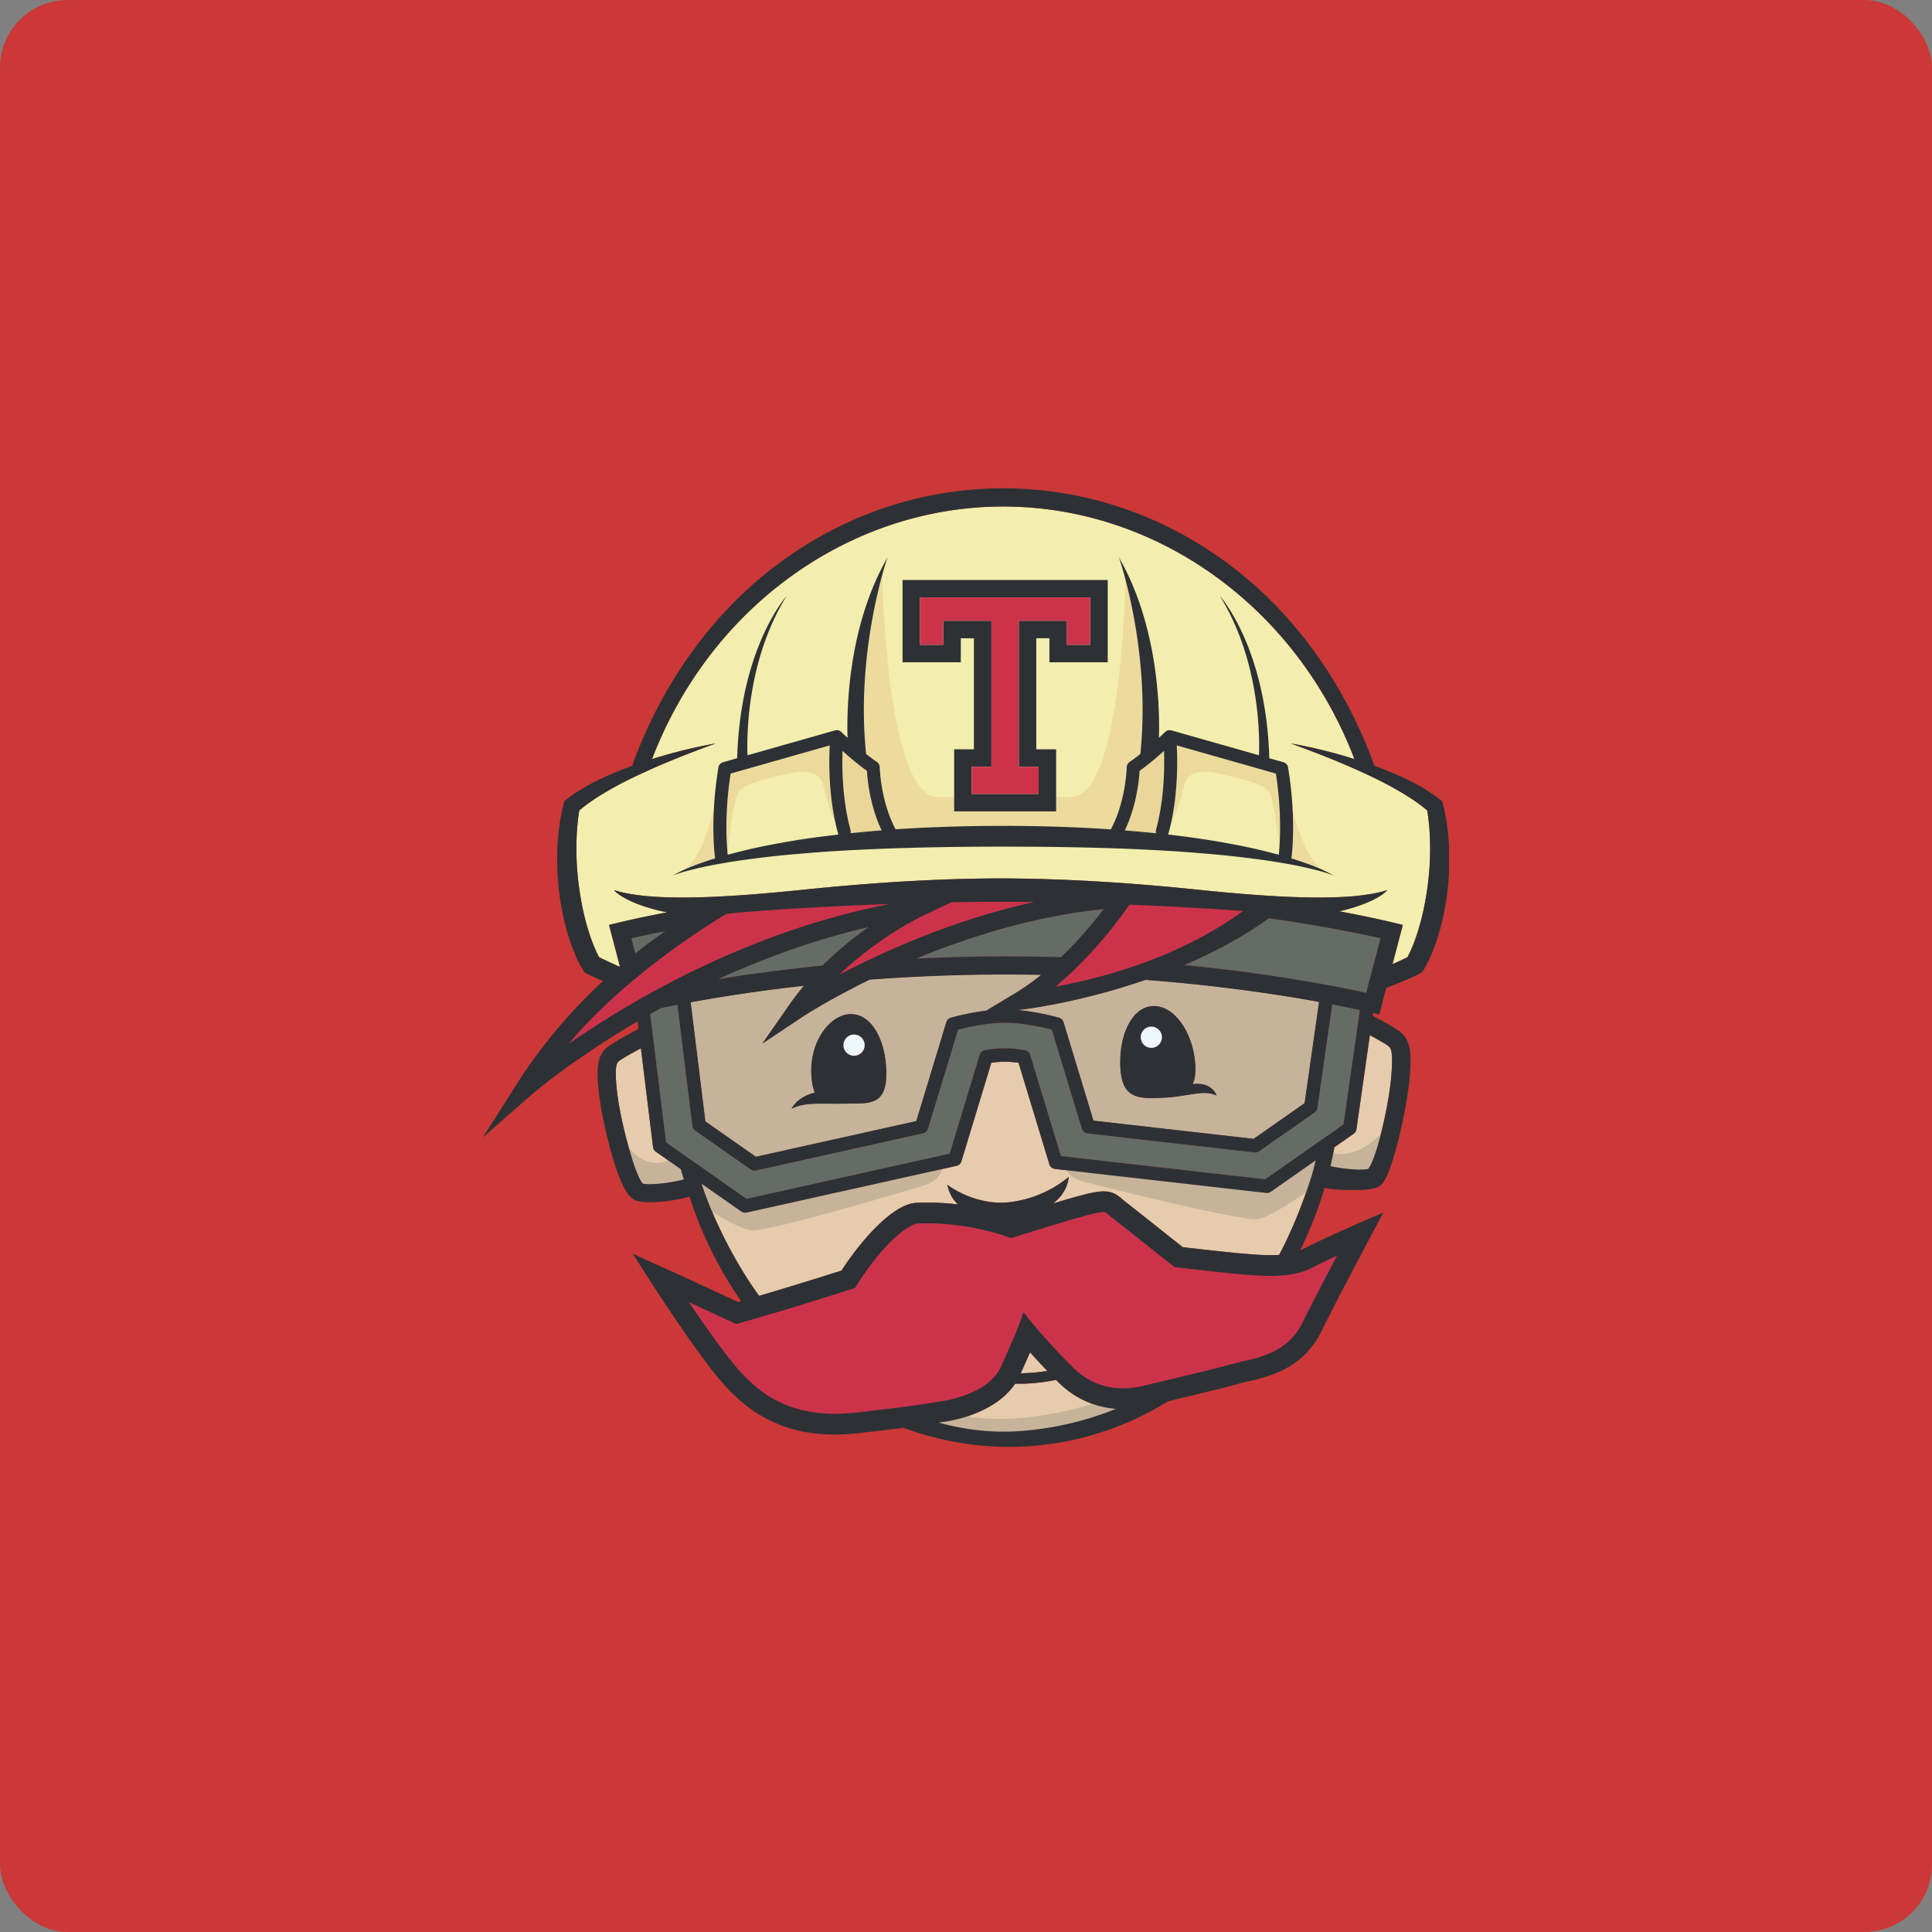 <svg width="2400" height="2400" viewBox="0 0 200 200" xmlns="http://www.w3.org/2000/svg">
    <rect x="0" y="0" width="200" height="200" fill="#808080" stroke="none"/>
    <rect x="0" y="0" width="200" height="200" rx="7" ry="7" fill="#cb3837"/>
    <svg x="50" y="50" width="100" height="100" viewBox="0 0 833 829" xmlns="http://www.w3.org/2000/svg">
        <path d="M199.088 363.33s-129.66 91.26-134.73 126.03l9.73-2s155.266-102.914 278.346-115.464l2.787-15.62-156.13 7.053m203.53-13.044l-102.126 72.437 5.52 4.43c4.163-3.36 181.413-57.492 181.413-57.492l37.37-23.43c-25.074 3.12-122.174 4.056-122.174 4.056m88.764 87.612c72.52 0 181.23-71.026 181.23-71.026l-35.143-6.687c-1.735 1.737-56.664-1.925-56.664-1.925l-26.076-7.242-62.295 70.986-5.07 12.316c4.476-1.82 4.02 3.58 4.02 3.58M185.23 706.938l-1.504-.692c-3.57-3.08-6.486-5.595-8.39-7.233l9.89 7.925zm542.8-42.525l-22.403 6.308-103.514-2.233-64.754-50.354-78.267 19.584-90.525-7.833-50.69 55.39-95.115 28.415-47.492-14.726c-1.512-1.305-2.39-2.06-2.39-2.06L194.2 749.1s48.282 51.766 75.253 57.854c26.967 6.09 75.688-.436 112.23-6.094 36.537-5.654 65.683-18.704 77.425-40.013 11.74-21.32 13.483-27.408 13.483-27.408s34.806 49.152 64.82 54.81c30.01 5.655 119.186-24.8 119.186-24.8s54.38-14.787 63.942-33.49c9.57-18.705 34.804-80.04 34.804-80.04l-27.303 14.497" fill="#cc334a"/>
        <path d="M815.967 294.634a200.52 200.52 0 0 0-.875-8.37 110.3 110.3 0 0 0-.896-5.935c-7.47-6.29-15.962-11.88-24.8-16.966-9.58-5.596-19.6-10.608-29.83-15.263-10.157-4.79-20.59-9.13-31.086-13.36a559.64 559.64 0 0 0-15.825-6.154c-5.288-2.063-10.625-3.984-15.98-5.934 11.238 1.863 22.36 4.413 33.396 7.255 7.18 1.857 14.325 3.936 21.42 6.153C701.02 104.17 580.364 18.27 448.626 18.27c-131.758 0-252.404 85.897-302.858 217.793 7.096-2.217 14.237-4.296 21.404-6.154 11.057-2.846 22.18-5.396 33.41-7.26-5.37 1.95-10.695 3.87-16 5.935a619.564 619.564 0 0 0-15.824 6.154c-10.496 4.233-20.9 8.57-31.083 13.362-10.207 4.655-20.237 9.667-29.816 15.263-8.837 5.08-17.32 10.675-24.82 16.962a157.62 157.62 0 0 0-.876 5.933 218.65 218.65 0 0 0-.874 8.37c-.49 5.62-.69 11.265-.737 16.92-.114 11.308.65 22.61 2.082 33.795 1.54 11.217 3.6 22.358 6.647 33.13 1.5 5.395 3.2 10.716 5.166 15.866a136.24 136.24 0 0 0 3.183 7.57 116 116 0 0 0 1.72 3.6l.717 1.364c.83.42 1.7.85 2.53 1.25l5.015 2.396c2.795 1.27 6.666 3.11 9.866 4.542l.513-.474-9.314-35.47c1.975-.543 19.658-5.105 50.133-10.905a161.733 161.733 0 0 1-7.385-1.587c-6.937-1.725-13.787-3.83-20.412-6.516-3.292-1.39-6.534-2.906-9.62-4.647-3.093-1.775-6.135-3.784-8.49-6.45 33.485 10.925 102.668 5.975 164.164-.38 56.246-5.795 112.62-9.554 169.292-9.666 56.673.112 113.07 3.87 169.29 9.667 61.525 6.355 130.71 11.305 164.187.38-2.35 2.666-5.387 4.68-8.48 6.45-3.087 1.74-6.328 3.258-9.616 4.646-6.632 2.686-13.474 4.79-20.41 6.515-1.03.247-2.068.47-3.097.693 33.417 6.2 52.87 11.237 54.95 11.796l-8.908 33.79c1.79-.808 3.6-1.587 5.375-2.39l5.01-2.397c.832-.404 1.68-.83 2.53-1.25l.69-1.367a70.213 70.213 0 0 0 1.746-3.6 130.18 130.18 0 0 0 3.183-7.566c1.97-5.15 3.672-10.47 5.17-15.867 3.044-10.77 5.102-21.913 6.644-33.13 1.437-11.187 2.19-22.49 2.087-33.79-.045-5.65-.25-11.293-.745-16.913" fill="#f3eead"/>
        <path d="M486.613 763.7c-4.433.667-8.867 1.23-13.275 1.563-2.842.138-5.85.425-8.58.425l-1.008.02a2440.933 2440.933 0 0 0 7.996-18.078c4.013 4.5 9.117 10.07 14.867 16.07m9.642 9.82c13.766 13.635 30.825 21.443 49.6 22.83-31.538 12.81-61.26 17.75-84.155 19.292-22.825 1.53-45.966-1.162-68.64-7.38 1.9-.34 3.29-.582 4.97-.786 1.862-.225 42.525-5.53 60.854-32.784l1.72.038 4.5-.038c3.046 0 5.813-.25 8.726-.362 6.916-.6 13.68-1.588 20.325-2.93a250.72 250.72 0 0 0 2.1 2.12" fill="#e6ccad"/>
        <path d="M535.267 365.41a403.47 403.47 0 0 1-4.367 5.594c-8.054 10.184-19.225 23.21-32.475 35.946-15.4-.475-31.225-.737-47.516-.737-26.92 0-52.73.712-77.24 1.904 34.63-14.37 76.232-28.408 121.29-36.842a472.178 472.178 0 0 1 40.304-5.866m-202.677 15.5c-12.36 8.683-26.32 19.766-39.86 33.212-34.67 3.47-64.907 7.675-89.86 11.71 38.36-17.635 82.136-33.864 129.72-44.922m423.58 71.57l-14.1 98.663-67.55 47.313-176.18-20.03-26.52-87.34a5.762 5.762 0 0 0-4.618-4.045c-6.53-1.053-12.306-1.59-17.118-1.59-4.834 0-10.588.537-17.146 1.59a5.81 5.81 0 0 0-4.608 4.047l-25.87 85.21-175.198 38.987-69.425-48.633-13.68-110.716a812.863 812.863 0 0 1 9.067-5.038 676.6 676.6 0 0 1 14.48-2.934l12.89 104.47a5.793 5.793 0 0 0 2.443 4.03l47.758 33.467a5.94 5.94 0 0 0 3.313 1.024c.42 0 .827-.044 1.273-.14l144.04-32.05a6.13 6.13 0 0 0 1.435-.516 5.79 5.79 0 0 0 2.84-3.446l25.938-85.41c6.958-1.79 24.78-5.954 40.442-5.954 15.62 0 33.458 4.163 40.42 5.954l25.938 85.41c.67 2.215 2.6 3.8 4.9 4.07l144.042 16.362a5.846 5.846 0 0 0 3.966-1.008l47.79-33.438a5.85 5.85 0 0 0 2.386-3.94l12.76-89.256c9.586 1.85 17.6 3.525 23.886 4.884m17.797-61.872l-12.4 47.04c-25.36-5.59-81.068-16.562-156.893-23.946 24.777-10.562 50-23.812 73.048-40.375 45.12 6.373 78.25 13.203 96.246 17.28" fill="#656c67"/>
        <path d="M481.242 422.163c-6.937 5.62-14.254 10.875-21.87 15.467l-25.405 15.333c-15.933 1.942-29.763 5.883-30.546 6.112-.463.13-.91.33-1.32.584-1.23.71-2.17 1.892-2.62 3.304l-25.87 85.25-138.27 30.75-43.55-30.504-12.67-102.64c24.73-4.54 57.808-9.8 97.54-14.25a236.71 236.71 0 0 0-12.31 16.063l-23.655 33.954 34.442-22.963c.512-.358 22.445-14.787 58.325-32.337a1572.532 1572.532 0 0 1 117.45-4.413 1680.12 1680.12 0 0 1 30.333.288zm-215.238 115.62c9.82-5.308 20.92-4.52 38.292-4.495 1.863.046 3.783.02 5.792-.02 1.708-.022 3.425-.047 5.24-.093 17.9-.175 32.79 1.525 32.526-26.587-.27-28.108-12.758-50.825-30.64-50.646-17.905.154-35.226 23.183-34.155 51.275.29 7.317 1.362 12.596 3.09 16.404-15.607 3.91-19.907 13.56-20.15 14.167m454.894-92.297l-12.466 87.266-43.914 30.745-138.087-15.69-25.764-84.845a5.877 5.877 0 0 0-3.937-3.892c-.856-.25-17.95-5.123-36.08-6.694l3.312-.22c2.862-.206 50.492-6.047 107.362-25.656 62.98 4.84 114.41 12.585 149.57 18.99zm-88.25 80.77c-.175-.667-3.937-11.97-20.59-9.988 1.92-4.177 2.774-9.814 2.17-17.54-2.2-28.045-18.513-50.333-36.396-49.712-17.885.633-29.343 23.88-28.356 51.992.984 28.086 16 27.89 33.884 27.26 24.04-.445 37.244-7.832 49.285-2.01" fill="#e5caa3"/>
        <path d="M481.242 422.163c-6.937 5.62-14.254 10.875-21.87 15.467l-25.405 15.333c-15.933 1.942-29.763 5.883-30.546 6.112-.463.13-.91.33-1.32.584-1.23.71-2.17 1.892-2.62 3.304l-25.87 85.25-138.27 30.75-43.55-30.504-12.67-102.64c24.73-4.54 57.808-9.8 97.54-14.25a236.71 236.71 0 0 0-12.31 16.063l-23.655 33.954 34.442-22.963c.512-.358 22.445-14.787 58.325-32.337a1572.532 1572.532 0 0 1 117.45-4.413 1680.12 1680.12 0 0 1 30.333.288zm-215.238 115.62c9.82-5.308 20.92-4.52 38.292-4.495 1.863.046 3.783.02 5.792-.02 1.708-.022 3.425-.047 5.24-.093 17.9-.175 32.79 1.525 32.526-26.587-.27-28.108-12.758-50.825-30.64-50.646-17.905.154-35.226 23.183-34.155 51.275.29 7.317 1.362 12.596 3.09 16.404-15.607 3.91-19.907 13.56-20.15 14.167m454.894-92.297l-12.466 87.266-43.914 30.745-138.087-15.69-25.764-84.845a5.877 5.877 0 0 0-3.937-3.892c-.856-.25-17.95-5.123-36.08-6.694l3.312-.22c2.862-.206 50.492-6.047 107.362-25.656 62.98 4.84 114.41 12.585 149.57 18.99zm-88.25 80.77c-.175-.667-3.937-11.97-20.59-9.988 1.92-4.177 2.774-9.814 2.17-17.54-2.2-28.045-18.513-50.333-36.396-49.712-17.885.633-29.343 23.88-28.356 51.992.984 28.086 16 27.89 33.884 27.26 24.04-.445 37.244-7.832 49.285-2.01" fill="#c7b39a"/>
        <path d="M781.17 483.87c2.118 1.747 3.797 6.268 1.9 27.326-2.328 25.784-13.165 71.038-19.878 78.334-7.408 1.433-22.937-.267-32.408-2.48 1.637-6.495 2.104-9.608 3.425-16.25l16.56-11.587a5.8 5.8 0 0 0 2.415-3.92l11.575-81.11c7.026 3.8 14.255 7.913 16.41 9.688m-610.6 105.86a343.1 343.1 0 0 0 2.6 8.75c-8.913 2.618-27.063 5.127-35.27 3.69-6.805-6.85-19.497-54.022-22.27-79.072-2.264-20.296-.677-24.683 1.386-26.39 2.396-2.014 11.366-7.118 19.137-11.28l10.496 85.204a5.688 5.688 0 0 0 2.44 4.03l21.48 15.07m335.04 1.19l-.63 5.44s-19.086 17.7-49.815 21.66c-30.73 3.96-54.88-14.923-54.88-14.923 1.01 3.283 2.442 10.695 9.4 17.024-8.187-.977-17.028-1.635-26.303-1.635-3.35 0-6.734.095-10.005.253-18.914.987-45.518 29.583-64.227 58.39-9.18 2.906-37.87 12.014-71.082 21.82-31-42.952-46.24-86.84-47.787-91.38l.02-.026c-.622-1.746-1.25-3.496-1.834-5.283l7.97 5.575v.02l19.692 13.787 6.582 4.588a5.736 5.736 0 0 0 3.307 1.055c.426 0 .85-.046 1.272-.13l180.98-40.29a5.77 5.77 0 0 0 4.27-3.96l25.806-84.958c4.455-.604 8.367-.916 11.725-.916 3.34 0 7.276.313 11.73.917l26.56 87.488c.674 2.217 2.6 3.83 4.88 4.07l12.37 1.418" fill="#e6ccad"/>
        <path d="M712.192 586.22l5.842-4.1a362.608 362.608 0 0 1-3.113 12.068c-8.12 26.033-17.704 49.058-28.35 69.4a108.21 108.21 0 0 1-7.5.254c-8.216 0-16.61-.696-25.896-1.546-16.115-1.48-41.695-4.408-49.774-5.345-6.96-5.55-30.77-24.47-50.584-40.06-.78-.63-1.45-1.212-2.104-1.75-3.49-2.95-7.454-6.303-15.49-6.303-7.294 0-17.95 2.658-43.702 10.45 13.383-10.004 13.47-22.917 13.47-22.917l.63-5.438 169.78 19.286a5.87 5.87 0 0 0 3.98-1.004l17.058-11.95 15.754-11.042" fill="#e6ccad"/>
        <path d="M587.238 229.017c.517 15.104.137 42.475-6.896 68.104-.283.99-.242 2 0 2.937-8.95-.94-17.904-1.745-26.858-2.462 10.05-21.058 12.24-43.483 12.716-51.383 7.717-5.49 15.4-12.067 21.038-17.192m-256.17 17.187c.466 7.9 2.657 30.28 12.69 51.32-8.955.714-17.905 1.543-26.84 2.485a5.512 5.512 0 0 0 0-2.894c-7.023-25.58-7.38-52.975-6.89-68.104 5.638 5.13 13.29 11.708 21.038 17.19" fill="#ebd699"/>
        <path d="M576.446 485.1c5.038-.112 9.063-4.275 8.975-9.312-.083-5.058-4.25-9.088-9.31-8.97-5.052.082-9.06 4.25-8.965 9.307.088 5.034 4.25 9.067 9.304 8.975zm56.2 41.16c-12.04-5.818-25.246 1.57-49.283 2.015-17.883.63-32.9.825-33.883-27.262-.988-28.113 10.47-51.358 28.354-51.992 17.883-.62 34.196 21.67 36.396 49.717.604 7.725-.25 13.362-2.17 17.54 16.65-1.986 20.41 9.314 20.586 9.985" fill="#2d3136"/>
        <path d="M576.11 466.784c5.045-.092 9.21 3.925 9.303 8.97.092 5.05-3.925 9.217-8.97 9.31a9.142 9.142 0 0 1-.333-18.28" fill="#eef7fc"/>
        <path d="M320.21 491.88c5.036-.13 9.02-4.346 8.886-9.38-.137-5.058-4.337-9.04-9.375-8.904-5.06.13-9.05 4.338-8.91 9.375a9.15 9.15 0 0 0 9.4 8.91zm27.64 14.704c.263 28.112-14.62 26.412-32.525 26.587-1.812.05-3.533.07-5.24.096a122.67 122.67 0 0 1-5.793.02c-17.367-.02-28.47-.808-38.292 4.497.242-.604 4.542-10.254 20.146-14.166-1.725-3.808-2.804-9.088-3.092-16.404-1.07-28.09 16.25-51.122 34.155-51.276 17.88-.175 30.37 22.546 30.64 50.65" fill="#2d3136"/>
        <path d="M319.734 473.61c5.05-.13 9.25 3.857 9.38 8.907.128 5.05-3.86 9.246-8.91 9.38-5.05.128-9.245-3.86-9.38-8.91-.128-5.05 3.86-9.25 8.91-9.378" fill="#eef7fc"/>
        <path d="M206.333 318.688l-2.08-3.92-.078-10.305 5.413-61.246 94.008-22.767 5.85 79.042c-4.554-6.18-11.38-20.167-15.608-39.358-2.263-10.25-9.53-13.17-17.896-13.17-7.296 0-15.425 2.224-21.788 3.736-13.666 3.254-31.558 7.81-34.483 14.963-5.675 13.88-8.454 50.096-8.454 50.096l-4.88 2.925m485.442 0l-4.88-2.93s-2.775-36.215-8.454-50.094c-2.93-7.153-20.82-11.71-34.48-14.962-6.366-1.513-14.5-3.738-21.795-3.738-8.368 0-15.634 2.92-17.897 13.17-4.22 19.192-11.056 33.18-15.614 39.36l5.86-79.043 94.01 22.766 4.61 52.208-.17 21.01-1.19 2.254" fill="#ecda9d"/>
        <path d="M544.692 304.5l-189.508-.35-9.82-22.112-7.022-37.9-15.446-12.28-.354-88.262 21.75-64.325s3.575 189.46 47.85 189.46h115.113c44.275 0 46.766-189.54 46.766-189.54l28.8 106.25-20.925 59.755-1.058 16.846-7.37 26.666-8.772 15.796m192.703 33.835l-10.716-5.238s10.72 5.237 10.717 5.237m-10.717-5.238l-33.762-10.184.05-6.48 1.74-3.274-1.568-17.736.316-39.504s9.112 65.384 33.225 77.176" fill="#eddb9e"/>
        <path d="M692.967 316.434l.17-21.01 1.568 17.735-1.738 3.27" fill="#ecd69a"/>
        <path d="M159.838 338.334c-.005 0 10.716-5.238 10.716-5.238-8.037 3.93-10.716 5.238-10.716 5.238m10.716-5.238c24.117-11.792 33.23-77.175 33.23-77.175l.39 48.546-.77 8.696.85 1.608.067 8.146-33.763 10.183" fill="#eddb9e"/>
        <path d="M204.254 314.767l-.85-1.608.77-8.7.08 10.304" fill="#ecd69a"/>
        <path d="M306.534 301.125l-.41-1.03c-8.228-29.945-7.87-61.345-7.132-75.828l-85.475 24.304c-5.75 37.43-3.067 64.93-2.488 69.99a578.407 578.407 0 0 1 21.38-5.35c11.81-2.615 23.72-4.81 35.65-6.823 11.95-1.992 23.94-3.513 35.94-4.967.85-.114 1.68-.176 2.53-.293zm37.22-3.6c-10.033-21.04-12.225-43.425-12.69-51.32-7.743-5.484-15.4-12.063-21.04-17.188-.495 15.13-.132 42.525 6.893 68.104a5.55 5.55 0 0 1 0 2.896c8.937-.946 17.883-1.77 26.837-2.488zm236.584-.408c7.033-25.625 7.412-53 6.896-68.104-5.638 5.125-13.32 11.704-21.038 17.187-.475 7.9-2.666 30.325-12.716 51.384 8.954.72 17.908 1.525 26.858 2.462-.242-.933-.283-1.937 0-2.93zm105.87 21.462c.584-5.03 3.288-32.54-2.462-70.008l-85.5-24.304c.767 14.48 1.104 45.883-7.112 75.83l-.42 1.074c.845.088 1.7.154 2.524.267 24.037 2.754 47.963 6.6 71.62 11.792a609.898 609.898 0 0 1 21.35 5.345zm13.738 4.03c11.48 3.76 23.025 7.74 33.484 13.854-5.596-2.217-11.37-3.804-17.192-5.238-5.796-1.48-11.637-2.73-17.504-3.85-11.75-2.213-23.542-4.092-35.408-5.53a794.432 794.432 0 0 0-35.61-3.85c-11.907-1.004-23.786-2.012-35.72-2.708-47.69-2.934-95.516-3.668-143.375-3.718-47.842.025-95.67.92-143.37 3.738-11.922.69-23.81 1.705-35.713 2.713a757.556 757.556 0 0 0-35.61 3.847c-11.86 1.44-23.657 3.316-35.407 5.53a301.546 301.546 0 0 0-17.526 3.83c-5.796 1.43-11.596 3.02-17.192 5.235 10.455-6.108 22-10.113 33.505-13.88.967-.312 1.946-.578 2.93-.89l-.18-.738c-.2-1.322-4.454-32.747 2.954-77.69.36-2.15 1.9-3.895 4.01-4.478l12.154-3.464c2.643-94.272 41.468-138.61 42.68-139.976-34.69 55.82-34.375 122.026-33.775 137.443l75.533-21.468.175-.042.94-.134.314-.025a4.97 4.97 0 0 1 1.237.113l.22.067.933.31.36.205.736.465.203.137.132.133.225.183c.05.066 2.058 2.053 5.258 5.037-.758-24.888.425-96.284 34.425-155.46-.716 2.076-27.69 80.95-18.395 169.355 3.017 2.416 6.192 4.787 9.288 6.87a5.616 5.616 0 0 1 2.437 4.542c.025.292.67 28.47 13.117 52.442.175.357.308.736.425 1.115 30.954-2.104 61.992-2.954 92.967-2.975 30.98.02 62 .917 92.943 3.046.112-.402.25-.802.454-1.185 12.44-23.97 13.09-52.15 13.09-52.44a5.68 5.68 0 0 1 2.462-4.543c3.088-2.082 6.22-4.453 9.268-6.87 9.308-88.404-17.667-167.28-18.38-169.354 33.97 59.17 35.184 130.567 34.425 155.46 3.175-2.98 5.192-4.968 5.255-5.04l.22-.182.138-.133.204-.138.738-.493.337-.18.983-.332.205-.046a4.76 4.76 0 0 1 1.233-.114l.292.024.962.134.175.04 75.538 21.467c.608-15.416.92-81.624-33.767-137.44 1.204 1.366 40.038 45.703 42.654 139.974l12.175 3.462a5.618 5.618 0 0 1 4.01 4.48c7.403 44.94 3.132 76.366 2.95 77.687l-.176.756c.995.29 1.96.58 2.945.895" fill="#2d3136"/>
        <path d="M523.613 137.533V96.746H376.846v40.787h20.067v-20.725h41.517v125.938h-17.084v23.358h57.77v-23.358h-17.082V116.808h41.516v20.725h20.063zm15.108-55.866v70.937h-50.28V131.88h-11.33v95.754h17.12v53.54h-87.96v-53.54h17.05v-95.75h-11.295v20.724h-50.25v-70.94H538.72" fill="#2d3136"/>
        <path d="M523.613 96.742v40.79h-20.067V116.81H462.03v125.938h17.083v23.358h-57.767v-23.358h17.084v-125.94h-41.517v20.725h-20.067v-40.79h146.767" fill="#cc334a"/>
        <path d="M127.892 390.61c7.33-1.664 17.233-3.78 29.38-6.126a434.876 434.876 0 0 0-25.926 19.154l-3.454-13.03" fill="#656c67"/>
        <path d="M396.296 585.03s2.05 13.187-16.408 18.83c-18.45 5.645-135.342 40.482-148.675 38.595-13.33-1.88-47.163-24.475-47.163-24.475l-8.204-29.184 50.067 31.217 170.383-34.983m104.714-2.555s-1.476 13.26 17.21 18.105c18.685 4.837 136.98 34.562 150.21 32.1 13.233-2.463 46.054-26.505 46.054-26.505l6.93-29.516-46.022 27.45L501.01 582.47" fill="#c7b39a"/>
        <path d="M118.383 560.763s16.196 32.396 42.36 21.18l18.686 6.853-1.87 13.71-39.246 4.978-10.588-6.225-9.347-40.5m663.082-8.89s-26.47 33.812-52.633 22.6l-8.414 5.424 1.867 13.704 39.246 4.983 10.582-6.23 9.35-40.482M371.996 806.38s95.96 48.38 204.61-17.45l-34.893-2.38s-76.133 30.134-136.41 13.48l-33.307 6.35" fill="#c7b39a"/>
        <path d="M157.27 384.484c-12.145 2.35-22.05 4.462-29.378 6.125l3.454 13.025a433.04 433.04 0 0 1 25.925-19.154zm15.897 214a286.923 286.923 0 0 1-2.588-8.76l-21.51-15.05a5.796 5.796 0 0 1-2.44-4.036l-10.487-85.204c-7.767 4.162-16.738 9.27-19.133 11.28-2.07 1.703-3.645 6.082-1.4 26.382 2.784 25.042 15.467 72.22 22.284 79.08 8.2 1.445 26.362-1.076 35.27-3.692zm128.542-225.82a625.51 625.51 0 0 1 49.22-11.65 3658.118 3658.118 0 0 0-72.47 3.365c-14.03.77-27.98 1.72-41.94 2.78-6.99.533-13.94 1.09-20.86 1.85-1.988.19-3.93.41-5.91.666-18.207 10.89-88.03 54.725-135.965 112.037 46.58-32.37 127.725-81.013 227.92-109.054zm-9 41.453c13.546-13.438 27.52-24.525 39.862-33.196-47.562 11.05-91.346 27.267-129.7 44.91 24.954-4.03 55.175-8.235 89.838-11.71zm182.56-54.767a2153.8 2153.8 0 0 0-28.887-.258h-.02c-14.126.02-28.28.17-42.455.454l-26.124 12.38-.367.2c-3.925 1.916-38.225 19.22-70.496 50.087 28.93-15.21 71.443-35.075 121.47-50.48 14.99-4.59 30.694-8.824 46.877-12.383zm-15.9 78.284c7.613-4.596 14.925-9.86 21.87-15.467-9.945-.17-20.036-.3-30.324-.3-42.238 0-81.692 1.73-117.454 4.42-35.875 17.538-57.813 31.968-58.325 32.334l-34.45 22.98 23.662-33.955c3.903-5.637 8.045-10.983 12.316-16.07-39.733 4.44-72.82 9.703-97.542 14.258l12.658 102.634 43.555 30.504 138.266-30.74 25.884-85.267a5.81 5.81 0 0 1 2.612-3.305 4.698 4.698 0 0 1 1.312-.584c.8-.214 14.625-4.16 30.567-6.102l25.39-15.332zm13.975 327.633c4.4-.346 8.82-.908 13.267-1.575a578.993 578.993 0 0 1-14.867-16.07 1660.172 1660.172 0 0 1-8 18.08h1.013c2.74.003 5.74-.297 8.584-.435zm72.5 31.088c-18.762-1.384-35.825-9.188-49.596-22.82-.713-.73-1.4-1.43-2.09-2.134a184.377 184.377 0 0 1-20.34 2.937c-2.908.108-5.67.362-8.71.362l-4.515.045-1.72-.046c-18.317 27.245-58.997 32.554-60.855 32.79-1.676.19-3.055.43-4.96.775 22.676 6.213 45.817 8.908 68.64 7.375 22.886-1.53 52.615-6.494 84.148-19.285zM530.9 371a288.432 288.432 0 0 0 4.35-5.583 467.338 467.338 0 0 0-40.29 5.867c-45.06 8.433-86.672 22.454-121.293 36.82 24.53-1.187 50.325-1.895 77.25-1.895 16.283 0 32.117.275 47.517.73 13.246-12.73 24.42-25.758 32.466-35.94zm124.484-3.858l-.13-.05c-13.633-1.013-27.262-1.942-40.94-2.713-18.98-1.087-37.968-1.99-56.947-2.787-1.104 1.642-3.342 4.875-6.558 9.27-10.33 13.98-30.83 39.626-57.1 61.372 37.19-6.667 101.7-23.167 157.51-62.104 1.4-.99 2.782-2.024 4.16-2.99zm62.642 214.97l-5.85 4.097-15.746 11.042-17.063 11.95a5.906 5.906 0 0 1-3.975 1.012L505.617 590.91l-12.358-1.403a5.79 5.79 0 0 1-4.88-4.072l-26.57-87.492c-4.446-.604-8.396-.912-11.71-.912-3.37 0-7.298.306-11.74.914l-25.8 84.967a5.764 5.764 0 0 1-4.27 3.944l-180.98 40.3a6.7 6.7 0 0 1-1.27.125 5.725 5.725 0 0 1-3.326-1.055l-6.575-4.576-19.69-13.78v-.046l-7.96-5.562c.562 1.794 1.204 3.544 1.837 5.285l-.026.025c1.535 4.55 16.785 48.425 47.78 91.37 33.196-9.79 61.91-18.895 71.07-21.807 18.7-28.82 45.32-57.404 64.243-58.392a214.61 214.61 0 0 1 10.008-.252c9.256 0 18.1.668 26.293 1.638-6.962-6.32-8.387-13.74-9.4-17.02 0 0 24.138 18.875 54.875 14.933 30.74-3.97 49.83-21.682 49.83-21.682s-.09 12.925-13.485 22.93c25.758-7.79 36.413-10.464 43.704-10.464 8.046 0 12.013 3.37 15.49 6.33.67.54 1.34 1.118 2.11 1.747 19.804 15.593 43.617 34.514 50.59 40.06 8.064.946 33.644 3.858 49.76 5.346 9.292.84 17.69 1.55 25.905 1.55 2.654 0 5.137-.107 7.487-.26 10.657-20.334 20.237-43.38 28.366-69.39 1.086-4 2.15-8.032 3.095-12.086zm-9.596-49.353l12.466-87.288c-35.162-6.4-86.583-14.14-149.57-18.975-56.863 19.612-104.488 25.45-107.36 25.645l-3.32.238c18.138 1.56 35.225 6.434 36.084 6.688a5.848 5.848 0 0 1 3.933 3.89l25.775 84.857L664.513 563.5l43.917-30.74zm33.625 18.375l14.104-98.65a1000.528 1000.528 0 0 0-23.88-4.87l-12.75 89.257c-.237 1.575-1.103 3.02-2.395 3.93l-47.8 33.43a5.787 5.787 0 0 1-3.946 1.01l-144.05-16.37a5.797 5.797 0 0 1-4.9-4.054l-25.946-85.416c-6.95-1.796-24.787-5.96-40.4-5.96-15.683 0-33.504 4.164-40.45 5.96l-25.95 85.416a5.785 5.785 0 0 1-2.842 3.427c-.433.238-.93.41-1.43.52l-144.05 32.05a6.18 6.18 0 0 1-1.274.14 5.67 5.67 0 0 1-3.3-1.043l-47.78-33.454a5.82 5.82 0 0 1-2.44-4.035L167.7 447.96a1020.54 1020.54 0 0 0-14.494 2.926 970.245 970.245 0 0 0-9.058 5.054l13.67 110.7 69.442 48.647 175.196-38.975 25.86-85.204c.65-2.143 2.44-3.718 4.618-4.064 6.558-1.054 12.292-1.59 17.15-1.59 4.804 0 10.567.536 17.104 1.59a5.73 5.73 0 0 1 4.617 4.063l26.524 87.315 176.18 20.038 67.543-47.322zm19.5-113.488l12.404-47.04c-17.996-4.077-51.13-10.898-96.25-17.286-23.046 16.568-48.26 29.814-73.046 40.38 75.83 7.38 131.542 18.36 156.888 23.946zm21.504 73.533c1.9-21.05.24-25.58-1.9-27.31-2.137-1.79-9.36-5.88-16.396-9.702l-11.58 81.1a5.79 5.79 0 0 1-2.416 3.926l-16.57 11.588c-1.313 6.637-1.788 9.77-3.405 16.262 9.47 2.2 24.996 3.91 32.396 2.48 6.717-7.284 17.56-52.542 19.867-78.342zm49.975-200.13c.61 12.143.283 24.306-1.075 36.39-1.27 12.06-3.557 24.01-6.745 35.854-1.666 5.892-3.583 11.713-5.85 17.492a159.562 159.562 0 0 1-3.708 8.63 73.908 73.908 0 0 1-2.18 4.27l-1.184 2.133a37.24 37.24 0 0 1-1.45 2.39l-1.225 1.905-1.92.988a142.617 142.617 0 0 1-5.59 2.72l-5.41 2.438a367.58 367.58 0 0 1-10.917 4.438 265.185 265.185 0 0 0-6.923 2.81l-6.018 22.86c-.15-.037-1.963-.5-5.347-1.31l-.325 2.39c6.642 3.47 19.692 10.51 24.14 14.18 8.95 7.394 9.577 19.11 7.594 41.003-1.016 11.238-4.745 33.11-9.92 53.197-8.933 34.574-13.68 38.636-19.804 40.203-3.11.8-7.893 1.596-12.535 1.596-9.44 0-22.303.26-30.953-1.83-2.22 7.866-8.56 28.383-21.115 54.01.63-.306 1.25-.565 1.812-.865 15.488-8.132 45.254-21.1 46.508-21.66l23.513-10.218-12.043 22.646c-.28.492-26.1 49.054-41.912 80.763-15.704 31.41-45.146 38.246-62.77 42.296-2.655.63-5.172 1.215-7.222 1.773-12.644 3.56-38.25 9.662-60.83 15.095l-.82.173c-13.894 8.588-29.056 16.246-45.644 22.546-60.7 22.99-124.68 21.7-182.683.38-9.42 1.214-21.81 2.697-38.305 4.57-7.167.8-14.134 1.215-20.77 1.215-55.268 0-84.56-28.068-105.94-55.547-22.887-29.426-50.882-73.11-52.07-74.94l-16.233-25.32 27.438 12.34c13.135 5.91 52.185 23.985 63.356 29.165.902-.255 1.79-.517 2.673-.775-18.57-26.487-33.8-56.687-44.563-90.14-9.145 2.757-23.232 4.895-34.19 4.895-4.005 0-7.592-.3-10.35-.95-6.13-1.4-13.117-7.31-22.63-40.813-5.52-19.45-9.642-40.683-10.846-51.612-2.373-21.338-1.94-32.767 6.927-40.15 5.346-4.463 23.38-13.934 27.113-15.87l-.8-6.585C76 495.892 41.66 525.642 40.97 526.25L0 562.205l29.188-46.03c23.1-36.48 49.783-65.966 74.333-88.683-1.013-.408-1.96-.817-2.954-1.225l-5.413-2.437c-1.853-.867-3.536-1.663-5.582-2.72l-1.92-.99-1.23-1.903c-.69-1.037-.99-1.617-1.445-2.392l-1.207-2.133c-.755-1.446-1.492-2.85-2.16-4.27a128.66 128.66 0 0 1-3.707-8.63c-2.266-5.78-4.187-11.6-5.85-17.492-3.212-11.846-5.48-23.79-6.75-35.854a227.767 227.767 0 0 1-1.08-36.387 216.06 216.06 0 0 1 1.748-18.146c.433-3.02.887-6.042 1.49-9.042.626-3.058 1.235-5.908 2.16-9.254l.645-2.35 1.684-1.32c9.558-7.51 19.866-13.18 30.35-18.205 8.63-4.054 17.43-7.637 26.296-10.9 24.762-68.72 67.34-129.658 123.296-172.13 57.85-43.893 125.877-67.1 196.74-67.1 70.863 0 138.89 23.207 196.74 67.107 55.96 42.472 98.54 103.413 123.286 172.114 8.887 3.28 17.666 6.837 26.316 10.916 10.48 5.025 20.795 10.696 30.35 18.204l1.683 1.32.65 2.35c.946 3.347 1.55 6.197 2.155 9.255.608 3 1.083 6.02 1.487 9.04.846 6.015 1.45 12.073 1.746 18.135zm-664.292-76.315c-10.483 4.225-20.9 8.583-31.083 13.37-10.204 4.663-20.233 9.667-29.812 15.25-8.838 5.092-17.32 10.68-24.81 16.984a173.16 173.16 0 0 0-.88 5.93c-.323 2.78-.65 5.565-.865 8.37-.496 5.61-.692 11.26-.75 16.91-.108 11.306.667 22.61 2.092 33.8 1.55 11.218 3.6 22.37 6.64 33.135 1.514 5.396 3.197 10.72 5.18 15.85.97 2.596 2.05 5.116 3.175 7.575a116 116 0 0 0 1.72 3.6l.718 1.36c.838.433 1.705.863 2.522 1.25l5.025 2.392c2.804 1.296 6.666 3.13 9.858 4.554l.517-.475-9.296-35.46c1.962-.54 19.654-5.115 50.133-10.915a140.6 140.6 0 0 1-7.398-1.58c-6.927-1.72-13.79-3.837-20.41-6.512-3.28-1.4-6.537-2.912-9.62-4.662-3.088-1.77-6.13-3.77-8.48-6.445 33.48 10.933 102.654 5.97 164.16-.367 56.253-5.805 112.615-9.555 169.282-9.688 56.667.13 113.075 3.88 169.292 9.686 61.54 6.34 130.724 11.303 164.19.366-2.35 2.675-5.387 4.675-8.474 6.446-3.08 1.75-6.34 3.258-9.62 4.662-6.646 2.675-13.484 4.788-20.43 6.513-1.016.233-2.05.475-3.087.69 33.417 6.193 52.87 11.24 54.942 11.8l-8.91 33.78c1.793-.8 3.6-1.57 5.368-2.39l5.03-2.393a93.32 93.32 0 0 0 2.524-1.25l.692-1.358a87.462 87.462 0 0 0 1.744-3.6 133.35 133.35 0 0 0 3.196-7.575c1.963-5.13 3.663-10.457 5.15-15.85 3.046-10.762 5.117-21.916 6.646-33.132 1.442-11.193 2.2-22.5 2.092-33.8-.042-5.65-.258-11.306-.733-16.914a214.888 214.888 0 0 0-.89-8.37 124.29 124.29 0 0 0-.886-5.93c-7.49-6.302-15.965-11.885-24.81-16.98-9.58-5.584-19.6-10.588-29.83-15.25-10.158-4.788-20.596-9.146-31.083-13.37a583.77 583.77 0 0 0-15.838-6.15c-5.28-2.047-10.634-3.984-15.98-5.93 11.234 1.854 22.37 4.416 33.39 7.246 7.18 1.857 14.35 3.95 21.42 6.17-50.46-131.91-171.127-217.8-302.856-217.8-131.757 0-252.4 85.89-302.85 217.8 7.093-2.22 14.234-4.313 21.397-6.17 11.047-2.826 22.176-5.393 33.417-7.247-5.375 1.94-10.7 3.88-16.008 5.93-5.284 1.956-10.563 4.027-15.83 6.144zm300.53 482.496l6.64 7.914c.15.192 14.905 17.75 32.943 35.634 11.995 11.886 26.486 17.903 43.095 17.903 5.67 0 11.63-.73 17.646-2.18 5.584-1.357 11.65-2.802 17.863-4.29 22.433-5.362 47.842-11.454 60.16-14.904 2.44-.693 5.16-1.314 8.02-1.968 16.396-3.787 38.87-9.012 50.78-32.87 8.954-17.905 21.03-41.142 29.987-58.17-7.764 3.578-15.9 7.457-21.68 10.5-8.91 4.678-20.575 6.944-35.66 6.944-8.965 0-17.774-.753-27.52-1.62-19.48-1.79-52.44-5.67-52.78-5.716l-2.524-.28-1.99-1.596c-.297-.216-29.18-23.23-52.526-41.587-.946-.774-1.81-1.49-2.588-2.136-2.46-2.097-2.46-2.097-3.926-2.097-7.487 0-29.25 6.75-76.925 21.53l-2.93.927-2.87-1.082c-.326-.108-31.605-11.708-69.09-11.708-3.065 0-6.124.08-9.103.233-3.754.192-24.825 10.2-51.77 52.833l-1.746 2.738-3.087.994c-.446.155-46.825 15.126-96.008 29.188l-3.192.908-3.02-1.403c-.322-.13-19.568-9.058-37.88-17.475 9.987 14.754 22.758 33.16 33.996 47.592 19.63 25.28 44.37 48.642 91.807 48.642 5.95 0 12.27-.367 18.763-1.105 48.256-5.453 60.68-7.653 67.368-8.82 2.262-.383 4.054-.712 6.34-.99.368-.047 39.88-5.155 50.968-30.026 11.433-25.558 13.742-31.646 13.83-31.88l4.032-10.762s.5-2.786 1.32-3.653l.022.02.08.067c1.27.912 3.152 3.758 3.152 3.758" fill="#2d3136"/>
    </svg>
</svg>
